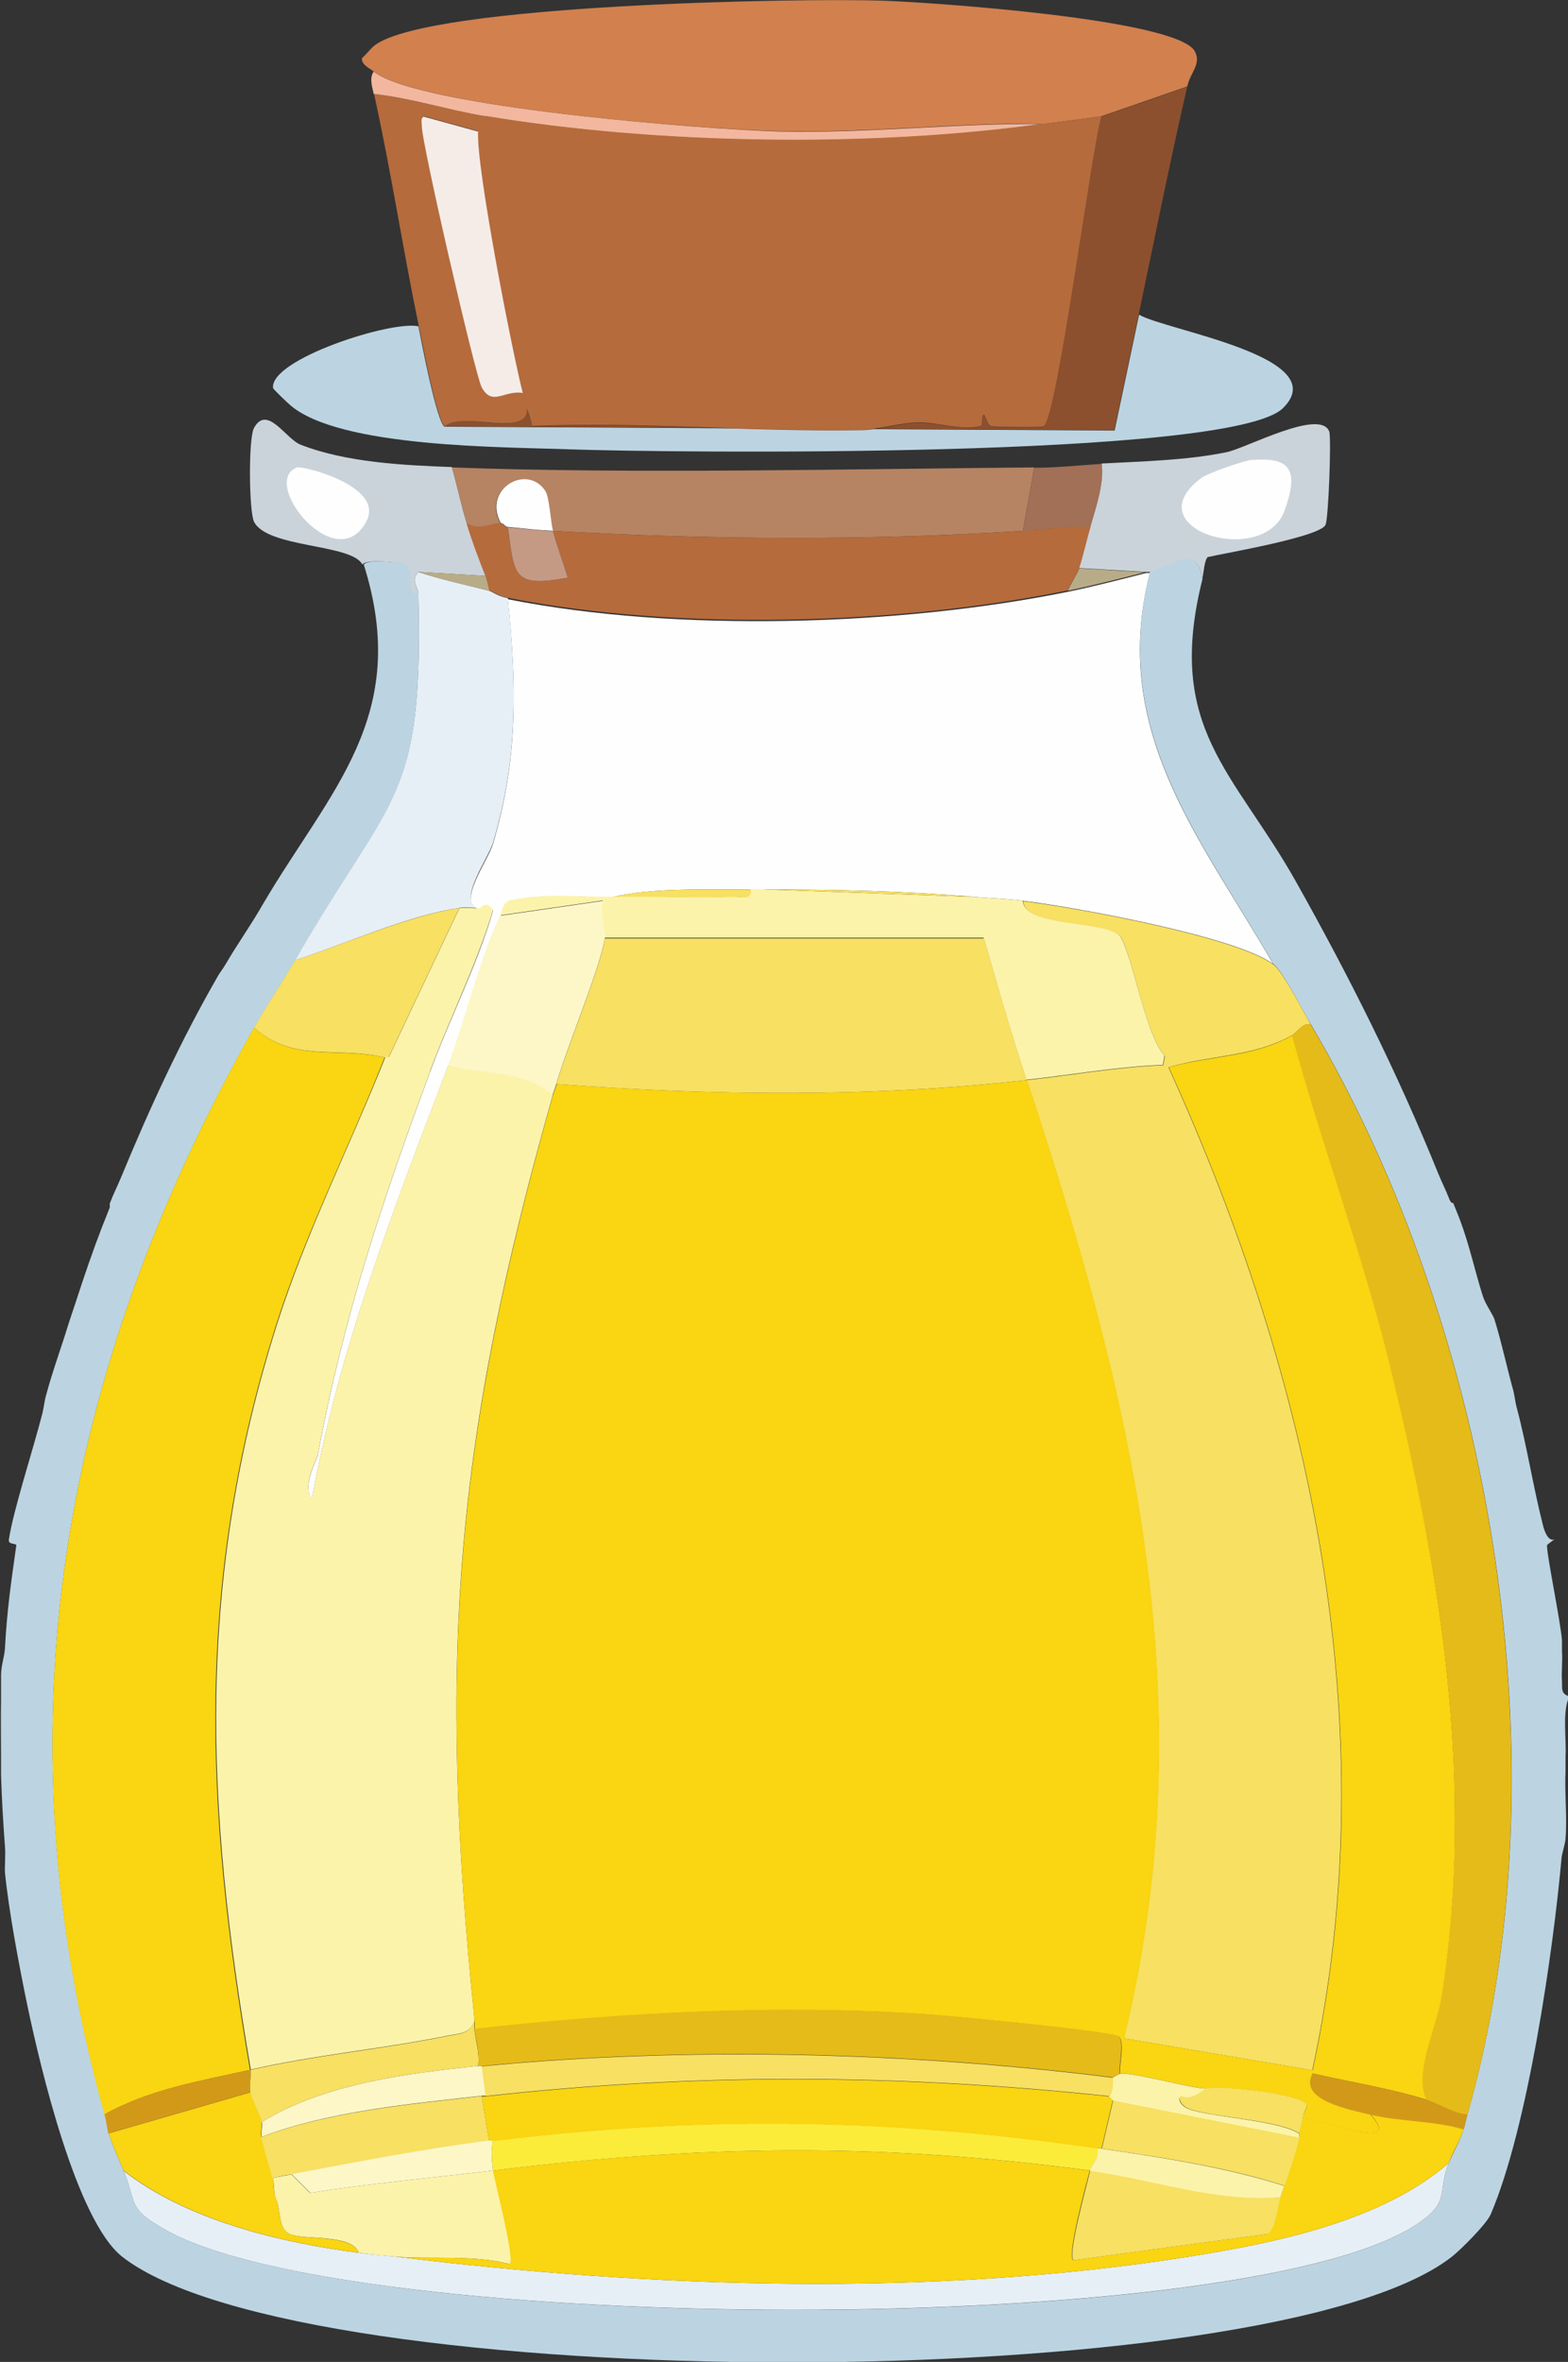 <?xml version="1.0" encoding="UTF-8"?>
<svg id="_레이어_2" data-name="레이어 2" xmlns="http://www.w3.org/2000/svg" width="44.27" height="66.65" viewBox="0 0 44.27 66.65">
  <rect x="0" y="0" width="44.27" height="66.65" fill="#333333" stroke="none"/>
  <defs>
    <style>
      .cls-1 {
        fill: #fcec3a;
      }

      .cls-2 {
        fill: #b56b3c;
      }

      .cls-3 {
        fill: #e5bb19;
      }

      .cls-4 {
        fill: #f2b79e;
      }

      .cls-5 {
        fill: #d29919;
      }

      .cls-6 {
        fill: #e6eff6;
      }

      .cls-7 {
        fill: #bcd4e1;
      }

      .cls-8 {
        fill: #b68463;
      }

      .cls-9 {
        fill: #f7e062;
      }

      .cls-10 {
        fill: #fffeff;
      }

      .cls-11 {
        fill: #a27056;
      }

      .cls-12 {
        fill: #8d502e;
      }

      .cls-13 {
        fill: #fdf7c7;
      }

      .cls-14 {
        fill: #f5ece8;
      }

      .cls-15 {
        fill: #f9d512;
      }

      .cls-16 {
        fill: #c59a85;
      }

      .cls-17 {
        fill: #cad3d9;
      }

      .cls-18 {
        fill: #d2804e;
      }

      .cls-19 {
        fill: #b8ac88;
      }

      .cls-20 {
        fill: #fcf3aa;
      }
    </style>
  </defs>
  <g id="_레이어_1-2" data-name="레이어 1">
    <g id="_생성형_개체" data-name="생성형 개체">
      <g>
        <path class="cls-7" d="M11.81,16.78c.15,5.91-.76,5.59-3.48,10.33-.37.64-.79,1.25-1.16,1.9C1.71,38.69-.09,48.76,2.96,59.67c.05.16.07.4.11.53.12.39.27.69.42,1.05.39.96.08,1.06,1.21,1.69,5.28,2.94,30.13,3.08,35.2-.11,1.09-.68.66-.92,1-1.79.12-.29.31-.6.42-.95.05-.15.07-.29.11-.42,2.79-9.78.73-22.07-4.43-30.78-.22-.37-.78-1.48-1.05-1.69-2.07-3.58-4.62-6.59-3.48-11.07.58-.15,1.32-.83,1.48.21-1.06,4.21.89,5.43,2.64,8.54,1.51,2.69,2.85,5.36,4.01,8.22.1.25.22.48.32.74.06.14.1.1.11.11.07.18.15.36.21.53.25.67.41,1.42.63,2.11.07.21.29.53.32.63.2.64.35,1.35.53,2,.04.14.06.36.11.53.29,1.1.46,2.23.74,3.32.03.11.13.44.32.37-.01,0-.21.15-.21.16-.04.13.39,2.21.42,2.69,0,.1,0,.21,0,.32.02.28-.02.57,0,.84.01.19-.04.35.21.42-.21.4-.08,1.21-.11,1.69,0,.14,0,.28,0,.42-.03.62.05,1.28,0,1.9,0,.11-.1.43-.11.53-.24,2.68-.96,7.64-2,10.07-.11.27-.86,1.02-1.11,1.21-5.09,3.97-32.42,3.96-37.52,0-1.3-1.01-2.32-5.35-2.69-7.11-.23-1.11-.52-2.64-.63-3.74-.01-.13.02-.52,0-.74-.05-.66-.09-1.34-.11-2,0-.17,0-.35,0-.53,0-.52-.01-1.06,0-1.58,0-.24,0-.49,0-.74.01-.29.09-.47.11-.74.06-1.1.17-1.83.32-2.9.01-.07-.23-.01-.21-.16.12-.82.7-2.59.95-3.58.04-.17.06-.37.11-.53.18-.67.43-1.34.63-2,.07-.21.14-.42.21-.63.23-.71.47-1.41.74-2.11.07-.17.14-.35.21-.53.01-.03-.01-.07,0-.11.09-.24.22-.5.32-.74.8-1.94,1.69-3.87,2.74-5.69.04-.07.12-.17.21-.32.33-.57.72-1.11,1.05-1.69,1.89-3.22,4.2-5.31,2.85-9.59.14-.18,1.15-.04,1.21,0,.36.24-.08.8.37.84Z"/>
        <path class="cls-10" d="M32.47,16.14c-1.15,4.48,1.41,7.49,3.48,11.07-1.02-.78-5.65-1.62-7.06-1.79-.46-.06-.91-.07-1.37-.11-1.98-.17-3.91-.21-5.9-.21-.14,0-.28,0-.42,0-1.26.01-2.72-.06-3.9.21-.97.02-1.93-.11-2.9.11-.21.09-.21.32-.26.42-.47.84-1.06,3.14-1.48,4.22-1.52,4-3.09,7.99-3.85,12.23-.3-.31.14-1.12.16-1.21.72-3.89,1.8-7.12,3.16-10.8.56-1.53,1.33-3.01,1.79-4.58-.21-.31-.3-.05-.42-.05-.6-.2.29-1.38.42-1.84.71-2.41.67-4.44.42-6.9,4.78.95,11.07.75,15.81-.21.77-.16,1.46-.34,2.21-.53.03,0,.07,0,.11,0Z"/>
        <path class="cls-6" d="M3.48,61.25c1.79,1.4,4.41,2.03,6.64,2.32.35.05.7.07,1.05.11,7.22.89,15.18,1.15,22.4,0,2.45-.39,5.44-1,7.33-2.64-.34.87.09,1.11-1,1.79-5.07,3.18-29.92,3.05-35.2.11-1.13-.63-.82-.73-1.21-1.69Z"/>
        <path class="cls-6" d="M13.81,16.67c.08.02.22.15.53.21.25,2.47.29,4.5-.42,6.9-.14.46-1.02,1.65-.42,1.84-.17,0-.37-.02-.53,0-1.48.22-3.2,1.01-4.64,1.48,2.72-4.74,3.63-4.42,3.48-10.33,0-.24-.23-.36,0-.63.66.22,1.33.36,2,.53Z"/>
        <g>
          <path class="cls-7" d="M11.81,9.19c.08.41.52,2.73.74,2.85l18.92.11.69-3.27c.73.44,5.54,1.19,4.06,2.64-1.47,1.43-17.28,1.26-20.13,1.16-1.87-.07-6.53-.04-7.91-1.26-.08-.07-.47-.44-.47-.47-.1-.81,3.36-1.92,4.11-1.74Z"/>
          <g>
            <path class="cls-17" d="M33.95,16.35c-.15-1.04-.89-.36-1.48-.21-.03,0-.07,0-.11,0l-1.9-.11c.11-.33.21-.79.32-1.16.15-.52.4-1.26.32-1.79,1.13-.06,2.42-.09,3.53-.32.55-.11,2.65-1.25,2.9-.58.06.17-.02,2.49-.11,2.64-.21.34-2.79.78-3.32.9-.1.08-.12.5-.16.63Z"/>
            <path class="cls-10" d="M35.37,12.98c1.13-.09,1.28.35.9,1.42-.58,1.64-4.26.54-2.37-.9.19-.15,1.24-.51,1.48-.53Z"/>
          </g>
          <path class="cls-19" d="M32.36,16.14c-.75.19-1.45.37-2.21.53.07-.19.26-.46.32-.63l1.9.11Z"/>
          <g>
            <path class="cls-17" d="M12.76,13.19c.15.52.26,1.07.42,1.58s.34,1,.53,1.48l-1.9-.11c-.23.27,0,.39,0,.63-.45-.04-.01-.61-.37-.84-.06-.04-1.07-.18-1.21,0-.3-.59-2.69-.46-3.06-1.21-.14-.3-.16-2.34,0-2.64.37-.68.9.31,1.32.47,1.28.5,2.9.58,4.27.63Z"/>
            <path class="cls-10" d="M8.39,13.19c.14-.05,2.49.52,1.95,1.53-.85,1.59-3.03-1.13-1.95-1.53Z"/>
            <path class="cls-19" d="M13.71,16.25c.04.1.08.3.11.42-.67-.16-1.35-.31-2-.53l1.9.11Z"/>
          </g>
          <g>
            <path class="cls-18" d="M33.52,2.44l-2.42.84c-.52.08-1.06.14-1.58.21-2.51-.03-5.01.27-7.54.21-1.96-.04-10.14-.66-11.44-1.69-.11-.09-.34-.18-.32-.37.13-.11.24-.27.37-.37C12.18.12,22.59-.06,24.93.02c1.27.04,8.26.51,8.8,1.42.2.37-.12.59-.21,1Z"/>
            <path class="cls-8" d="M29.2,13.19l-.32,1.79c-4.35.28-8.93.25-13.28,0-.06-.23-.1-.93-.21-1.11-.52-.79-1.79-.07-1.26.9-.23-.02-.59.24-.95,0-.16-.52-.27-1.06-.42-1.58,5.06.19,11.51.04,16.44,0Z"/>
            <path class="cls-12" d="M33.52,2.44c-.49,2.14-.92,4.28-1.37,6.43l-.69,3.27-18.92-.11c.5-.46,2.37.38,2.32-.53.06.18.13.33.16.53,3.09-.12,6.17.16,9.28.11.48,0,1.1-.19,1.58-.21.56-.02,1.21.22,1.79.11.1-.02,0-.28.11-.32.03,0,.1.3.21.32.17.02,1.41.04,1.48,0,.38-.23,1.34-7.76,1.63-8.75l2.42-.84Z"/>
            <path class="cls-2" d="M13.71,3.28c-.23.19-.19.13-.21.42l-1.53-.42c-.09.06-.04.17-.05.26-.04.38,1.51,7.05,1.69,7.38.3.55.64.07,1.16.16.03.12.08.35.11.42.05.9-1.82.07-2.32.53-.22-.11-.65-2.44-.74-2.85-.45-2.17-.78-4.36-1.26-6.53,1.07.13,2.09.45,3.16.63Z"/>
            <path class="cls-4" d="M29.52,3.49c-4.88.69-10.95.6-15.81-.21-1.08-.18-2.09-.51-3.16-.63-.04-.2-.13-.44,0-.63,1.3,1.02,9.48,1.64,11.44,1.69,2.52.06,5.02-.24,7.54-.21Z"/>
            <path class="cls-11" d="M31.1,13.09c.09.53-.17,1.27-.32,1.79-.63-.03-1.27.06-1.9.11l.32-1.79c.62,0,1.27-.07,1.9-.11Z"/>
            <path class="cls-2" d="M29.52,3.49c.52-.07,1.06-.13,1.58-.21-.29.99-1.25,8.52-1.63,8.75-.06.04-1.31.02-1.48,0-.11-.02-.18-.33-.21-.32-.11.03,0,.3-.11.32-.59.12-1.23-.13-1.79-.11-.48.02-1.1.2-1.58.21-3.1.05-6.18-.23-9.28-.11-.03-.19-.09-.35-.16-.53-.03-.07-.07-.3-.11-.42-.3-1.17-1.34-6.42-1.26-7.38.02-.29-.02-.23.21-.42,4.86.81,10.93.9,15.81.21Z"/>
            <path class="cls-2" d="M14.13,14.77c.1,0,.11.1.21.11.19,1.37.13,1.71,1.69,1.42-.14-.43-.3-.88-.42-1.32,4.35.25,8.93.28,13.28,0,.63-.04,1.27-.14,1.9-.11-.11.36-.21.83-.32,1.16-.06.18-.25.44-.32.63-4.74.97-11.03,1.16-15.81.21-.31-.06-.44-.19-.53-.21-.02-.12-.06-.32-.11-.42-.19-.48-.38-.98-.53-1.48.36.24.72-.02.95,0Z"/>
            <path class="cls-10" d="M15.61,14.98c-.43-.02-.84-.07-1.26-.11-.1,0-.11-.1-.21-.11-.53-.97.75-1.69,1.26-.9.11.17.15.88.21,1.11Z"/>
            <path class="cls-14" d="M13.5,3.71c-.07.95.96,6.21,1.26,7.38-.52-.09-.86.39-1.16-.16-.18-.33-1.72-7-1.69-7.38,0-.1-.04-.2.05-.26l1.53.42Z"/>
            <path class="cls-16" d="M15.61,14.98c.12.44.28.88.42,1.32-1.56.29-1.5-.05-1.69-1.42.42.04.83.08,1.26.11Z"/>
          </g>
        </g>
        <g>
          <path class="cls-9" d="M35.95,27.21c.27.21.84,1.32,1.05,1.69-.23-.03-.37.23-.53.32-1.09.61-2.3.55-3.48.9,4.02,8.84,6.16,18.62,4.06,28.3l-5.32-.9c2.31-9.5.22-18.08-2.74-27.04,1.28-.14,2.55-.37,3.85-.42l.05-.26c-.57-.62-.92-2.89-1.26-3.37-.33-.45-2.7-.24-2.74-1,1.42.17,6.04,1.01,7.06,1.79Z"/>
          <path class="cls-15" d="M10.86,29.84c-.99,2.51-2.24,4.96-3.06,7.54-2.3,7.28-2.02,13.59-.74,21.03-1.39.31-2.85.55-4.11,1.26C-.09,48.76,1.71,38.69,7.17,29c1.13,1,2.3.53,3.69.84Z"/>
          <path class="cls-15" d="M41.32,60.09c-.11.35-.31.65-.42.95-1.89,1.64-4.88,2.25-7.33,2.64-7.21,1.15-15.18.89-22.4,0,.96.08,2.19-.06,3.21.21.16-.1-.42-2.3-.47-2.64,5.96-.73,10.89-.79,16.86,0-.09.33-.66,2.45-.47,2.53l5.48-.74c.23-.13.29-.82.37-1.05.04-.11.07-.21.11-.32.13-.39.34-.99.42-1.37,0-.03,0-.07,0-.11.02-.13.1-.38.11-.42.57.04,2.88.98,1.9-.11.8.2,1.82.17,2.64.42Z"/>
          <path class="cls-3" d="M37,28.9c5.16,8.71,7.21,21,4.43,30.78-.41-.04-.78-.3-1.16-.42-.38-.72.28-2.04.42-2.9.97-6.06-.02-12.04-1.48-17.92-.77-3.11-1.9-6.13-2.74-9.22.16-.09.3-.35.53-.32Z"/>
          <path class="cls-9" d="M10.97,29.84s-.07,0-.11,0c-1.38-.32-2.56.16-3.69-.84.37-.65.79-1.26,1.16-1.9,1.43-.47,3.16-1.25,4.64-1.48l-2,4.22Z"/>
          <path class="cls-15" d="M7.38,59.88c.03.13-.03.29,0,.42.09.41.21.76.32,1.16.05.18,0,.34.11.63.12.32.05.79.37.95.37.18,1.77,0,1.95.53-2.23-.29-4.85-.92-6.64-2.32-.15-.36-.3-.66-.42-1.05l4.01-1.16c.05.25.27.62.32.84Z"/>
          <path class="cls-5" d="M7.07,58.41c.03.19-.04.44,0,.63l-4.01,1.16c-.04-.13-.06-.37-.11-.53,1.26-.72,2.72-.95,4.11-1.26Z"/>
          <path class="cls-5" d="M40.27,59.25c.38.12.75.38,1.16.42-.04.13-.06.27-.11.42-.82-.25-1.83-.22-2.64-.42-.58-.14-2.06-.4-1.63-1.16,1.06.24,2.18.42,3.21.74Z"/>
          <path class="cls-20" d="M12.13,30.27c-1.36,3.68-2.44,6.91-3.16,10.8-.02.09-.46.9-.16,1.21.76-4.24,2.33-8.23,3.85-12.23.91.27,2.2.13,2.95.84-2.78,9.8-3.26,15.9-2.21,26.14-.13.37-.49.36-.79.42-1.83.37-3.67.53-5.53.95-1.28-7.43-1.56-13.75.74-21.03.82-2.58,2.06-5.03,3.06-7.54.03,0,.07,0,.11,0,.31.09.84.29,1.16.42Z"/>
          <path class="cls-20" d="M21.61,25.1l5.9.21c.46.04.91.05,1.37.11.04.76,2.41.55,2.74,1,.35.48.7,2.75,1.26,3.37l-.05.26c-1.29.05-2.57.28-3.85.42-.44-1.32-.82-2.67-1.21-4.01h-10.7c.02-.14-.17-.8-.05-1.05l-2.9.42c.06-.1.05-.33.26-.42.97-.22,1.93-.09,2.9-.11,1.13-.02,2.29.04,3.43,0,.19,0,.52.11.47-.21.14,0,.28,0,.42,0Z"/>
          <path class="cls-13" d="M17.08,26.47c-.15.89-1.06,3.03-1.37,4.11-.03.11-.07.2-.11.32-.75-.71-2.04-.57-2.95-.84.41-1.08,1.01-3.38,1.48-4.22l2.9-.42c-.11.26.08.92.05,1.05Z"/>
          <path class="cls-20" d="M12.13,30.27c-.32-.13-.85-.34-1.16-.42l2-4.22c.16-.02.36,0,.53,0,.12,0,.21-.26.42.05-.47,1.57-1.23,3.06-1.79,4.58Z"/>
          <path class="cls-9" d="M27.52,25.31l-5.9-.21c1.99,0,3.92.04,5.9.21Z"/>
          <path class="cls-9" d="M21.19,25.1c.05.32-.28.2-.47.21-1.14.04-2.3-.02-3.43,0,1.18-.27,2.64-.2,3.9-.21Z"/>
          <path class="cls-15" d="M40.27,59.25c-1.03-.32-2.16-.5-3.21-.74-.42.76,1.06,1.02,1.63,1.16.98,1.08-1.33.15-1.9.11,0-.18.09-.22.11-.37-.16-.34-2.42-.55-2.85-.47-.45-.02-2.13-.48-2.42-.42-.05-.21.15-.92-.05-1.05-.23-.15-4.84-.59-5.48-.63-4.23-.28-8.5-.04-12.7.42,0-.07,0-.14,0-.21-1.05-10.24-.56-16.34,2.21-26.14.03-.11.08-.21.11-.32,4.36.33,8.93.38,13.28-.11,2.96,8.96,5.05,17.54,2.74,27.04l5.32.9c2.1-9.68-.04-19.46-4.06-28.3,1.18-.34,2.38-.28,3.48-.9.84,3.09,1.97,6.11,2.74,9.22,1.45,5.88,2.44,11.86,1.48,17.92-.14.86-.8,2.18-.42,2.9Z"/>
          <path class="cls-1" d="M30.99,60.62c.07.26-.16.43-.21.63-5.98-.79-10.9-.73-16.86,0-.03-.22-.06-.62,0-.84,5.88-.72,11.22-.64,17.07.21Z"/>
          <path class="cls-20" d="M13.92,61.25c.05.33.63,2.53.47,2.64-1.02-.27-2.26-.13-3.21-.21-.35-.03-.7-.06-1.05-.11-.18-.54-1.58-.35-1.95-.53-.32-.15-.25-.63-.37-.95.33.06.65-.16.95-.21,1.64-.26,3.49-.43,5.16-.63Z"/>
          <path class="cls-9" d="M36.16,61.99c-.08.23-.14.93-.37,1.05l-5.48.74c-.19-.08.39-2.2.47-2.53,1.77.23,3.56.9,5.38.74Z"/>
          <path class="cls-9" d="M36.69,60.31c-.08.38-.29.98-.42,1.37-1.69-.54-3.42-.79-5.16-1.05l.32-1.37,5.27,1.05Z"/>
          <path class="cls-20" d="M36.26,61.68c-.04.11-.07.21-.11.32-1.82.16-3.6-.5-5.38-.74.05-.2.28-.37.21-.63.03,0,.07,0,.11,0,1.75.26,3.48.52,5.16,1.05Z"/>
          <path class="cls-9" d="M36.79,59.78s-.08.29-.11.42c-.6-.4-2.8-.47-3.21-.74-.09-.06-.25-.24-.11-.32.29.15.61-.2.69-.21.43-.08,2.69.14,2.85.47-.02.15-.1.18-.11.37Z"/>
          <path class="cls-20" d="M34.05,58.94c-.07.01-.4.36-.69.21-.15.08.01.26.11.32.42.26,2.62.34,3.21.74,0,.03,0,.07,0,.11l-5.27-1.05-.11-.11c.16-.14.07-.48.11-.53,0,0,.17-.1.21-.11.3-.06,1.97.4,2.42.42Z"/>
          <path class="cls-9" d="M13.6,59.15l.21,1.26c-1.81.23-3.78.61-5.59.95-.18.03-.35.05-.53.11-.11-.4-.22-.75-.32-1.16,1.88-.72,4.18-.93,6.22-1.16Z"/>
          <path class="cls-9" d="M13.39,57.25c.04.35.16.69.11,1.05-2.05.21-4.33.5-6.11,1.58-.05-.22-.27-.59-.32-.84-.04-.19.03-.44,0-.63,1.87-.42,3.7-.58,5.53-.95.3-.06.66-.05.79-.42,0,.07,0,.14,0,.21Z"/>
          <path class="cls-13" d="M13.5,58.3s.07,0,.11,0l.11.84s-.07,0-.11,0c-2.04.23-4.34.44-6.22,1.16-.03-.13.03-.29,0-.42,1.78-1.08,4.07-1.37,6.11-1.58Z"/>
          <path class="cls-20" d="M8.23,61.36l.53.53c-.3.05-.62.27-.95.21-.11-.29-.05-.45-.11-.63.17-.06.35-.07.53-.11Z"/>
          <path class="cls-9" d="M28.99,30.48c-4.35.49-8.92.44-13.28.11.31-1.08,1.22-3.22,1.37-4.11h10.7c.39,1.34.77,2.68,1.21,4.01Z"/>
          <path class="cls-3" d="M31.63,58.51s-.2.1-.21.11c-5.74-.72-12.03-.88-17.81-.32-.03,0-.07,0-.11,0,.05-.37-.06-.7-.11-1.05,4.2-.46,8.47-.7,12.7-.42.64.04,5.25.48,5.48.63.2.13,0,.84.05,1.05Z"/>
          <path class="cls-15" d="M31.31,59.15l.11.11-.32,1.37s-.07,0-.11,0c-5.85-.85-11.2-.93-17.07-.21-.03,0-.07,0-.11,0l-.21-1.26s.07,0,.11,0c5.91-.66,11.68-.63,17.6,0Z"/>
          <path class="cls-13" d="M13.81,60.41s.07,0,.11,0c-.06.22-.03.63,0,.84-1.67.2-3.52.37-5.16.63l-.53-.53c1.81-.34,3.77-.72,5.59-.95Z"/>
          <path class="cls-9" d="M31.42,58.62s.05.38-.11.53c-5.92-.63-11.69-.66-17.6,0l-.11-.84c5.78-.56,12.07-.4,17.81.32Z"/>
        </g>
      </g>
    </g>
  </g>
</svg>